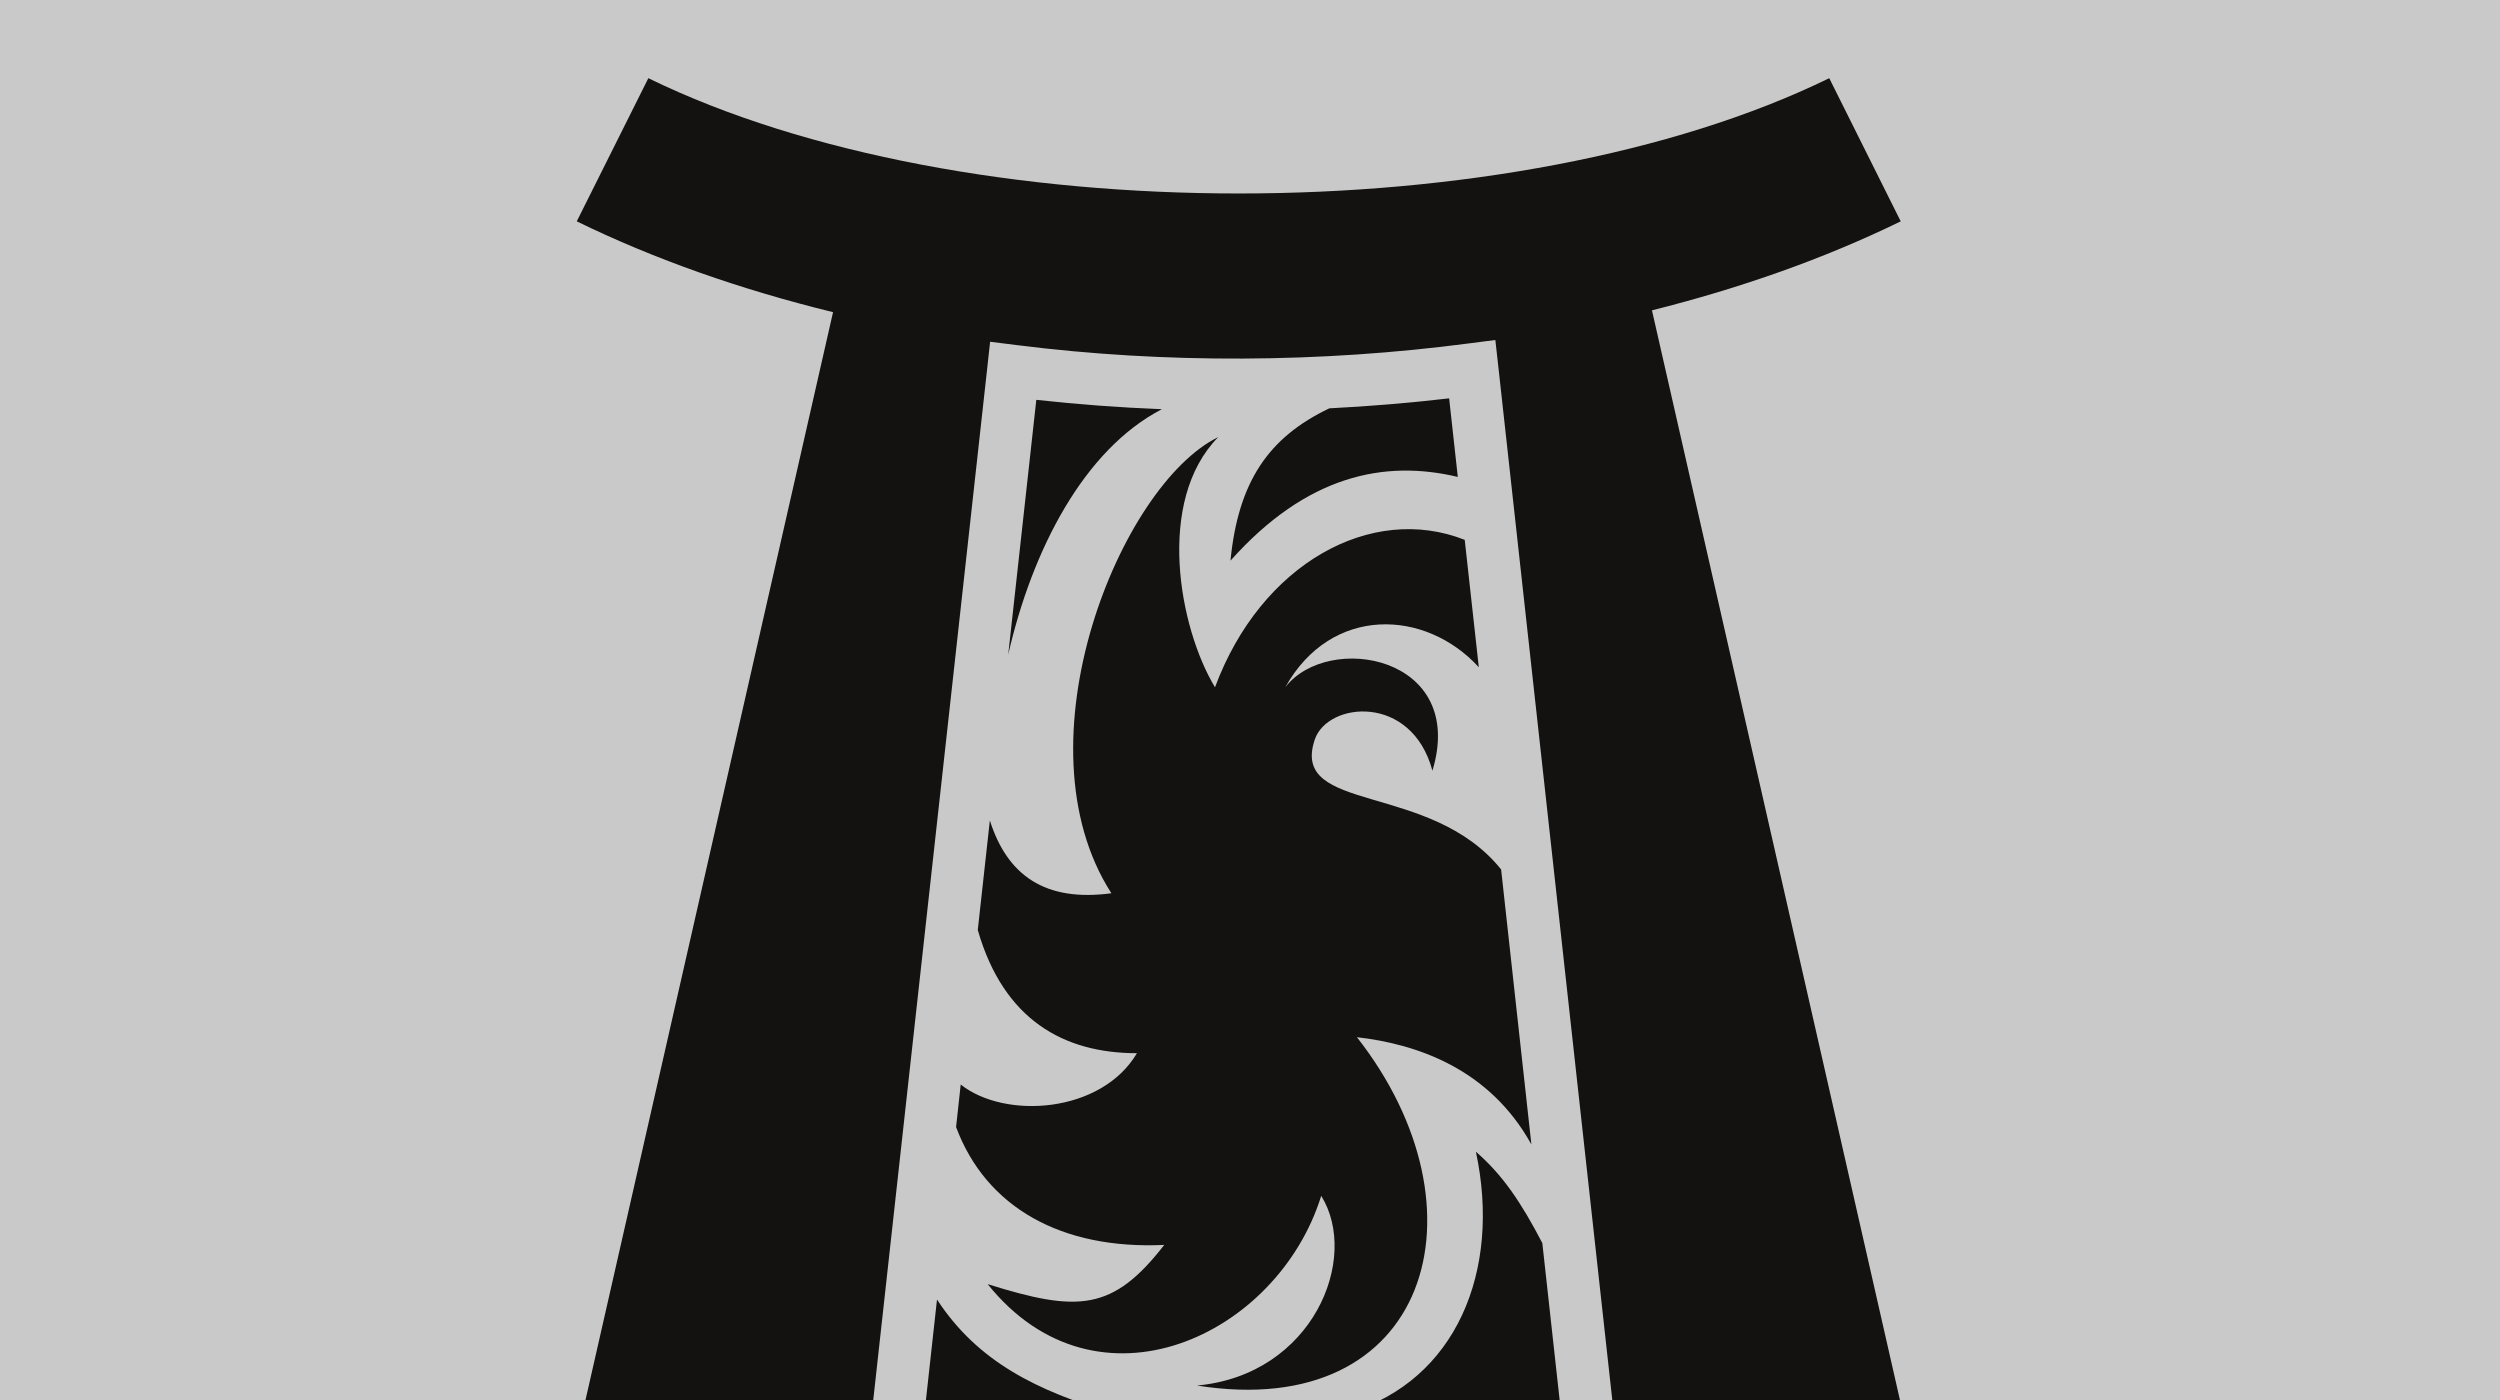 <?xml version="1.0" encoding="UTF-8" standalone="no"?>
<svg
   xmlns:dc="http://purl.org/dc/elements/1.1/"
   xmlns:cc="http://creativecommons.org/ns#"
   xmlns:rdf="http://www.w3.org/1999/02/22-rdf-syntax-ns#"
   xmlns:svg="http://www.w3.org/2000/svg"
   xmlns="http://www.w3.org/2000/svg"
   xmlns:sodipodi="http://sodipodi.sourceforge.net/DTD/sodipodi-0.dtd"
   xmlns:inkscape="http://www.inkscape.org/namespaces/inkscape"
   viewBox="0 0 1000 560"
   version="1.1"
   id="svg8"
   sodipodi:docname="magic-gate.svg"
   width="1000"
   height="560"
   inkscape:version="0.92.1 r15371"
   inkscape:export-filename="C:\Users\William\Documents\Dev\Games\ccg\ccgclient\src\assets\png\magic-gate.png"
   inkscape:export-xdpi="240"
   inkscape:export-ydpi="240">
  <defs
     id="defs12" />
  <sodipodi:namedview
     pagecolor="#ffffff"
     bordercolor="#666666"
     borderopacity="1"
     objecttolerance="10"
     gridtolerance="10"
     guidetolerance="10"
     inkscape:pageopacity="0"
     inkscape:pageshadow="2"
     inkscape:window-width="3840"
     inkscape:window-height="2104"
     id="namedview10"
     showgrid="true"
     inkscape:zoom="0.4609375"
     inkscape:cx="256"
     inkscape:cy="256"
     inkscape:window-x="-16"
     inkscape:window-y="-16"
     inkscape:window-maximized="1"
     inkscape:current-layer="svg8">
    <inkscape:grid
       type="xygrid"
       id="grid4491" />
  </sodipodi:namedview>
  <path
     d="M 0,0 H 1000 V 560 H 0 Z"
     id="path2"
     inkscape:connector-curvature="0"
     style="fill:#c9c9c9;fill-opacity:1;stroke-width:1.462" />
  <g
     class=""
     id="g6"
     transform="matrix(1.12,0,0,1.12,210.369,15.772)">
    <path
       d="M 43.72,13.844 18.155,64.97 c 27.97,13.658 58.89,24.446 91.53,32.436 L 20.155,490.844 H 123.5 l 41.25,-373.438 1.03,-9.437 9.44,1.186 c 52.986,6.706 108.616,6.364 161.56,-0.594 l 9.44,-1.218 1.06,9.47 41.25,374.03 H 491.844 L 402.156,96.75 C 433.81,88.828 463.8,78.25 491,64.97 L 465.47,13.844 c -112.422,54.9 -309.332,54.9 -421.75,0 z m 286,114.344 c -14.14,1.644 -28.428,2.836 -42.783,3.562 -21.804,10.4 -32.54,26.267 -35.312,54.406 27.25,-30.575 55.034,-36.127 81.188,-29.906 l -3.094,-28.063 z m -147.44,0.53 -10.03,90.97 c 8.553,-37.432 27.04,-73.21 54.875,-87.625 -15.038,-0.6 -30.02,-1.7 -44.844,-3.344 z m 64.97,13.313 c -34.87,17.008 -72.704,109.172 -38.156,162.907 -23.665,3.18 -37.152,-6.345 -43.406,-26 l -4.313,39.125 c 9.257,32.188 30.822,44 56.844,44 -12.7,21.47 -47.05,23.77 -62.94,11.188 l -1.655,15.188 c 10.71,28.704 37.626,43.795 74.344,42.093 -18.365,23.685 -30.833,24.123 -63.064,14 39.07,48.74 103.567,18.582 119.125,-31.53 13.896,22.31 -2.982,63.977 -44.374,67.75 82.914,13.18 105.38,-62.936 57.125,-124.406 21.172,2.414 47.277,11.1 62.314,38.312 l -10.813,-98.22 c -25.328,-31.6 -75.52,-19.695 -66.56,-46.373 4.55,-13.55 34.584,-16.545 42.03,11.093 12.44,-41.053 -37.255,-49.697 -52.563,-29.78 16.442,-29.484 50.19,-27.943 69.125,-7.157 l -5.03,-45.5 c -33.345,-13.155 -72.762,8.446 -89.188,52.655 -12.81,-21.176 -21.274,-66.546 1.156,-89.344 z m 92.03,255.22 c 9.187,42.963 -7.44,81.635 -44.81,93 l 75.217,0.25 L 363,429.875 c -7.54,-14.486 -14.178,-24.364 -23.72,-32.625 z m -192.467,52.78 -4.5,40.845 h 67.843 c -27.745,-8.302 -48.728,-18.543 -63.344,-40.844 z"
       id="path4"
       inkscape:connector-curvature="0"
       style="fill:#131210" />
  </g>
  <!-- react-empty: 6 -->
</svg>
